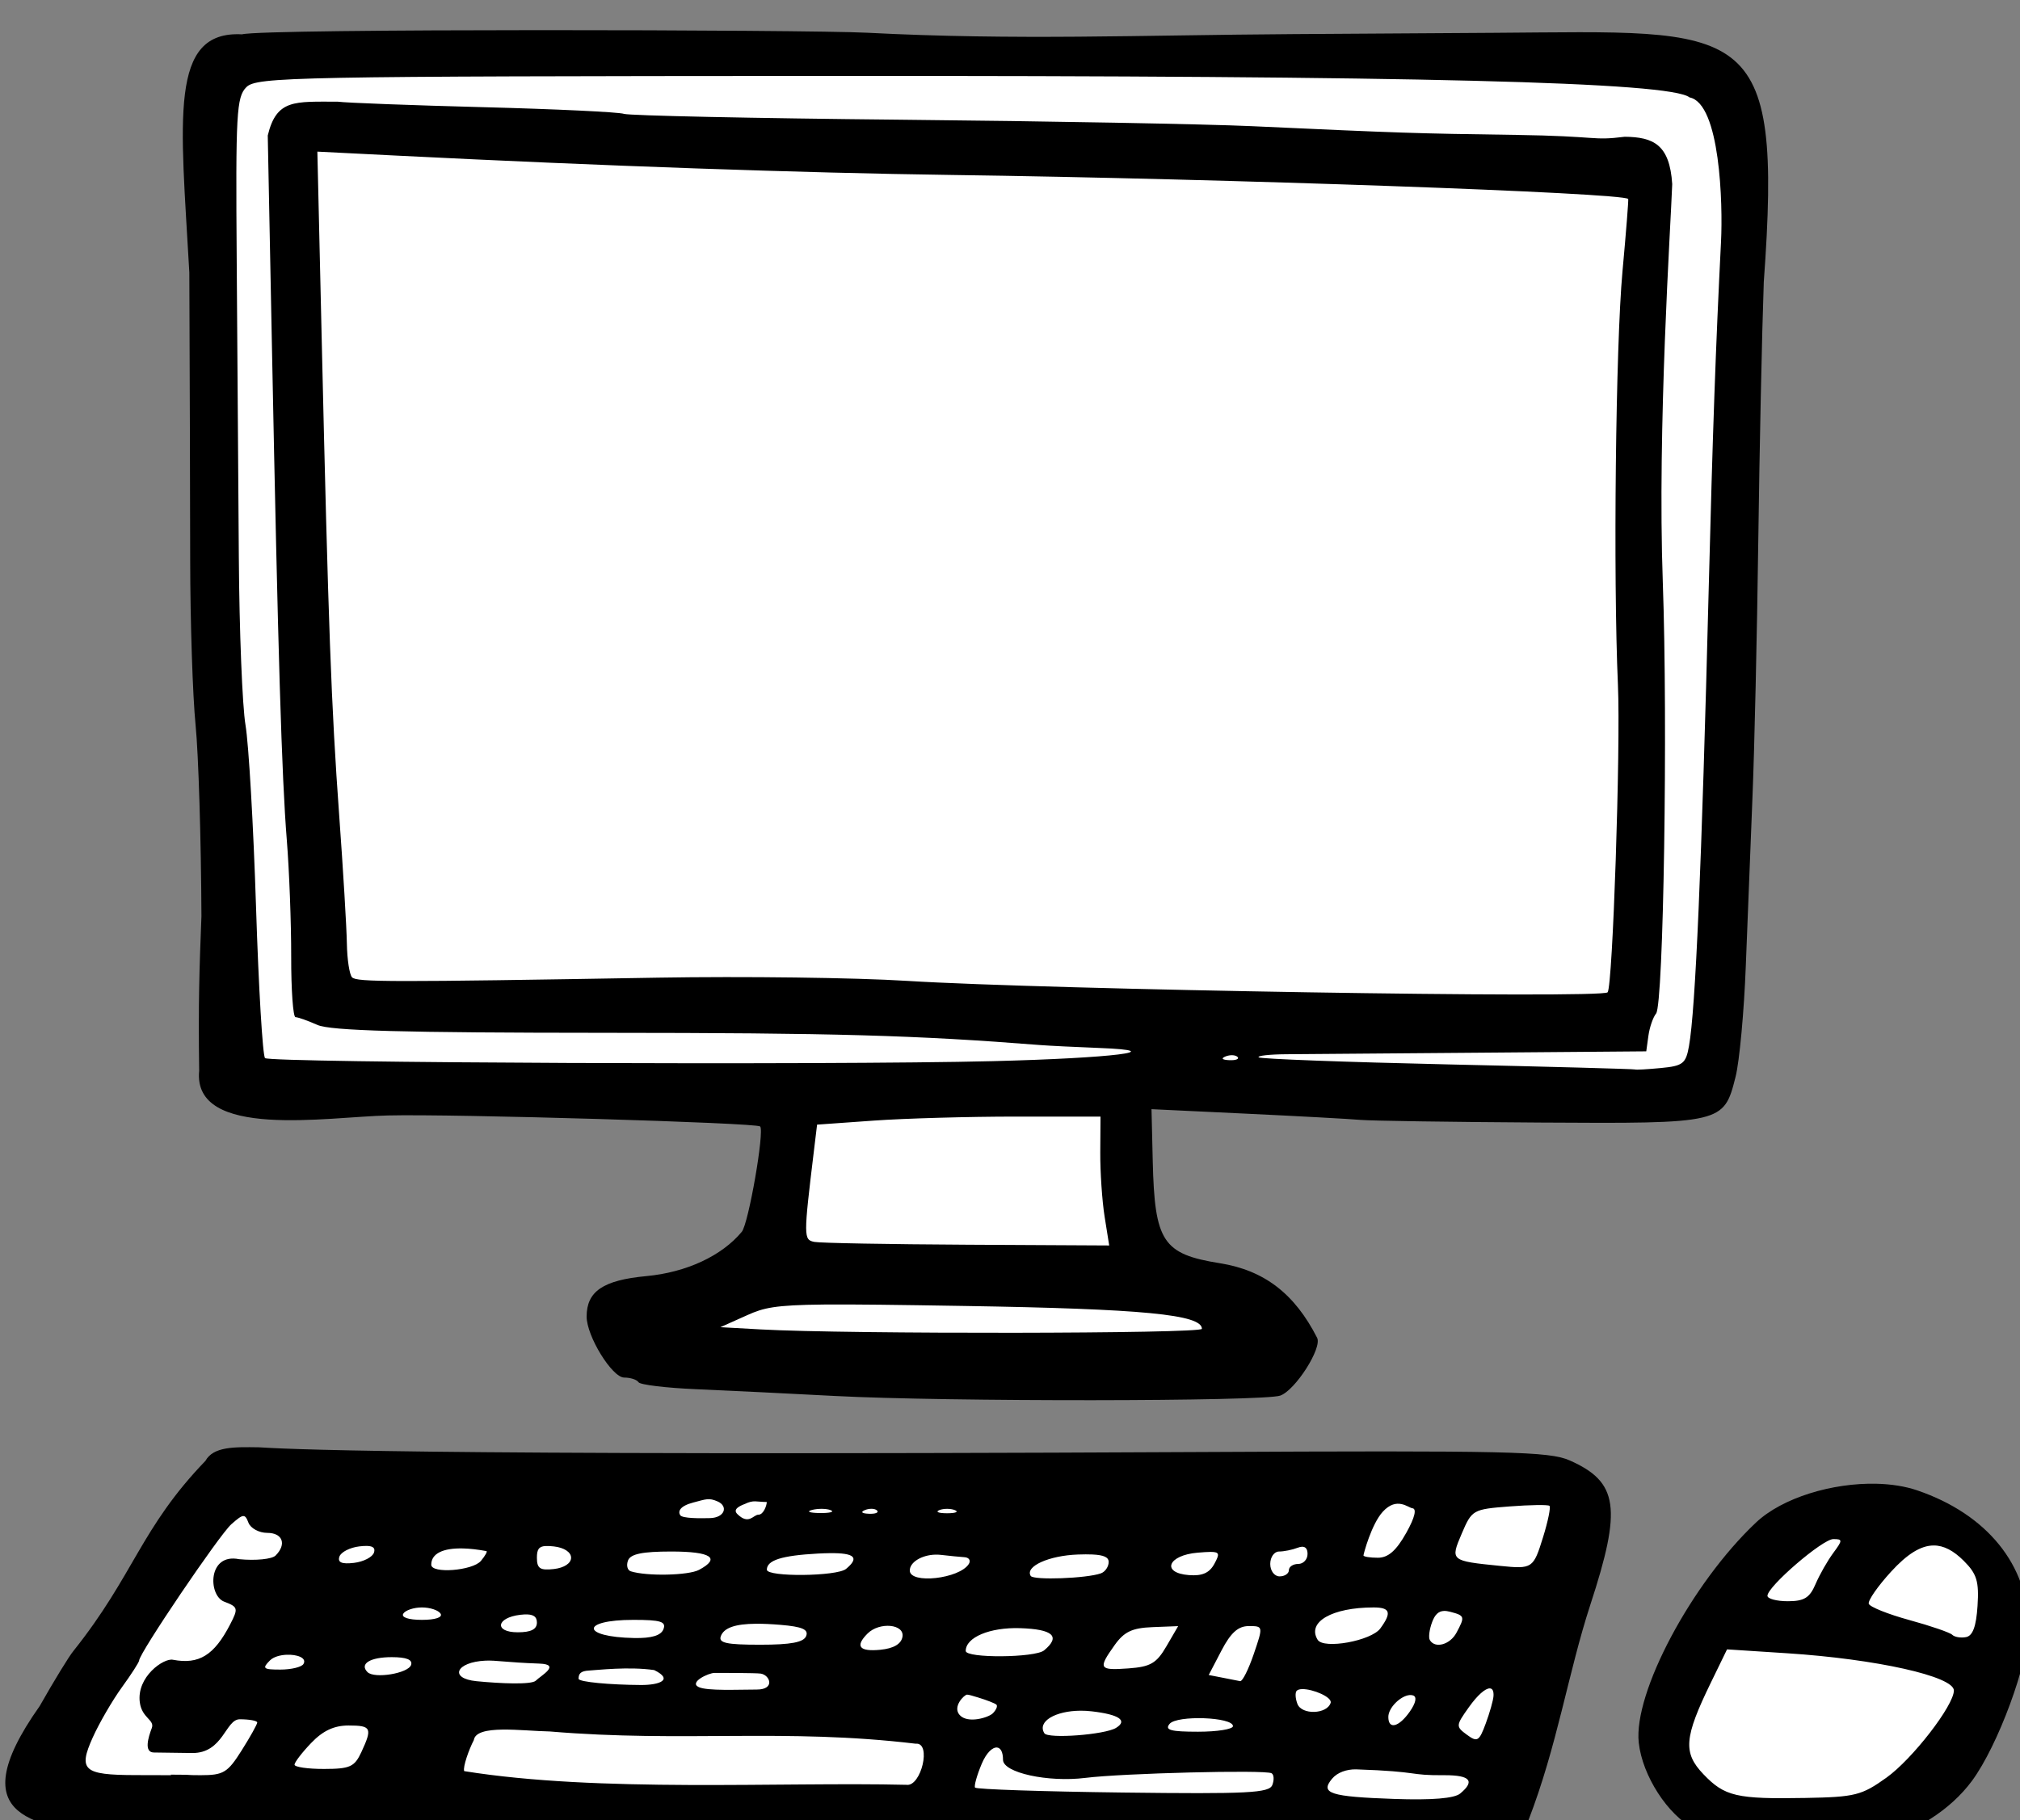 <?xml version="1.0" ?><svg xmlns="http://www.w3.org/2000/svg" viewBox="0 0 201.985 182.066" height="182.066mm" width="201.985mm">
    <rect x="0" y="0" width="201.985" height="182.066" fill="#808080" stroke="none"/>
    <path d="m 1364.897,7245.443 c -8.459,0 -15.27,6.811 -15.27,15.27 v 360.985 c 0,8.459 6.811,15.266 15.27,15.266 h 199.91 v 74.089 h -43.855 c -6.785,0 -12.247,5.462 -12.247,12.247 0,6.785 5.462,12.247 12.247,12.247 h 206.025 c 6.785,0 12.247,-5.462 12.247,-12.247 0,-6.785 -5.462,-12.247 -12.247,-12.247 h -30.298 v -74.089 h 208.361 c 8.459,0 15.27,-6.807 15.27,-15.266 v -360.985 c 0,-8.459 -6.811,-15.27 -15.27,-15.27 z m -9.902,531.198 -78.023,121.965 c 43.993,20.196 552.578,13.2 552.578,13.2 l 38.327,-123.376 z m 618.853,17.908 c -19.52,-0.424 -30.119,5.058 -55.754,37.47 -31.551,39.892 -32.328,75.185 23.886,80.684 0,0 45.215,-4.797 68.766,-40.69 23.552,-35.893 8.998,-73.989 -21.664,-76.489 -5.749,-0.469 -10.729,-0.878 -15.234,-0.976 z" color="#000" overflow="visible" fill="#FFFFFF" paint-order="fill markers stroke" transform="translate(55.862,114.925) matrix(0.265,0,0,0.265,-391.894,-2029.252)"/>
    <path d="m 1756.22,7236.747 c -58.423,0.377 -104.608,2.391 -161.06,-0.519 -22.693,-1.17 -227.51,-1.641 -235.796,0.605 -27.675,-1.478 -23.15,31.72 -19.878,89.895 0.155,36.561 0.299,85.471 0.325,108.687 0.025,23.216 0.943,51.181 2.038,62.144 1.095,10.963 2.088,43.41 2.208,72.101 -0.789,20.246 -1.211,32.336 -0.861,58.356 -2.5,26.045 48.413,17.353 71.162,16.855 24.899,-0.617 139.118,2.748 140.51,4.141 1.711,1.711 -4.378,36.702 -6.921,39.765 -7.553,9.1 -20.928,15.315 -35.995,16.722 -16.33,1.525 -22.553,5.741 -22.553,15.289 0,7.397 9.614,23.002 14.171,23.002 2.373,0 4.802,0.791 5.4,1.759 0.599,0.967 10.425,2.154 21.834,2.638 11.408,0.484 34.985,1.634 52.397,2.556 41.423,2.193 161.582,2.093 167.913,-0.142 5.695,-2.01 15.88,-17.961 13.924,-21.806 -8.481,-16.666 -19.962,-25.479 -36.664,-28.15 -21.596,-3.453 -24.644,-8.092 -25.365,-38.574 l -0.463,-19.576 35.886,1.704 c 19.739,0.937 39.056,1.99 42.925,2.34 3.869,0.35 34.3,0.802 67.621,1.008 69.177,0.426 69.518,0.349 73.951,-17.258 1.472,-5.845 3.208,-24.648 3.857,-41.78 0.649,-17.133 1.786,-45.923 2.528,-63.98 0.742,-18.057 1.723,-61.323 2.18,-96.147 0.457,-34.824 1.392,-78.946 2.079,-98.047 7.267,-99.779 -6.369,-94.689 -101.678,-94.074 z m -174.773,15.791 c 221.229,-0.123 317.089,2.275 324.11,8.102 11.607,2.263 12.577,40.433 11.89,54.247 -2.006,39.739 -3.141,71.744 -4.649,131.08 -2.676,105.317 -4.984,158.859 -7.447,172.722 -1.178,6.627 -2.28,7.488 -10.598,8.281 -5.106,0.487 -9.491,0.732 -9.747,0.545 -0.255,-0.187 -32.073,-1.049 -70.704,-1.915 -38.631,-0.866 -70.727,-2.066 -71.327,-2.666 -0.6,-0.6 4.097,-1.125 10.438,-1.168 6.341,-0.043 39.493,-0.307 73.672,-0.586 l 62.144,-0.508 0.811,-5.863 c 0.446,-3.224 1.752,-7.005 2.899,-8.405 2.816,-3.434 4.458,-108.995 2.533,-162.783 -2.099,-58.654 3.007,-134.619 3.554,-150.261 -0.954,-14.962 -7.116,-17.746 -17.904,-17.868 -12.781,1.584 -8.867,-0.247 -41.707,-0.71 -37.432,-0.527 -42.563,-0.697 -99.096,-3.288 -17.412,-0.798 -77.035,-1.896 -132.495,-2.437 -55.46,-0.541 -102.42,-1.537 -104.354,-2.212 -1.935,-0.675 -25.678,-1.805 -52.763,-2.51 -27.085,-0.705 -51.947,-1.643 -55.251,-2.084 -16.247,0.014 -23.052,-1.028 -26.377,12.756 l 1.589,80.203 c 2.292,115.803 3.68,161.826 5.601,185.73 0.933,11.608 1.677,31.394 1.653,43.969 -0.024,12.575 0.711,22.864 1.631,22.864 0.919,0 4.641,1.319 8.272,2.931 4.947,2.197 32.168,2.944 108.609,2.977 86.393,0.038 117.119,0.903 164.153,4.621 3.224,0.255 13.249,0.749 22.278,1.099 27.428,1.064 4.862,3.849 -40.282,4.974 -61.967,1.544 -272.717,0.659 -274.53,-1.154 -0.898,-0.898 -2.428,-26.64 -3.403,-57.202 -0.975,-30.562 -2.758,-61.37 -3.962,-68.464 -1.204,-7.094 -2.338,-35.586 -2.524,-63.316 -0.184,-27.73 -0.543,-78.08 -0.797,-111.889 -0.419,-55.818 -0.085,-61.85 3.646,-65.583 3.855,-3.857 17.476,-4.119 220.434,-4.232 z m -193.649,28.562 30.284,1.521 c 77.707,3.9 152.704,6.517 208.503,7.278 103.879,1.417 254.179,6.749 255.834,9.073 0.17,0.238 -0.806,12.566 -2.166,27.399 -2.563,27.948 -3.518,114.996 -1.713,155.945 1.051,23.844 -1.97,113.939 -3.893,116.08 -2.179,2.425 -211.449,-1 -264.477,-4.328 -19.347,-1.215 -61.557,-1.755 -93.802,-1.205 -101.13,1.725 -113.645,1.712 -115.47,-0.115 -0.978,-0.978 -1.864,-6.705 -1.965,-12.724 -0.1,-6.019 -1.405,-27.826 -2.904,-48.463 -2.978,-41.003 -4.095,-71.387 -6.582,-179.167 z m 345.294,341.034 c 0.815,0.034 1.516,0.252 1.905,0.641 0.779,0.779 -0.606,1.334 -3.078,1.232 -2.732,-0.113 -3.291,-0.671 -1.42,-1.42 0.847,-0.339 1.778,-0.487 2.592,-0.453 z m -81.893,23.162 h 32.098 l -0.087,13.484 c -0.046,7.416 0.695,18.36 1.644,24.321 l 1.727,10.837 -53.579,-0.284 c -29.471,-0.156 -55.395,-0.63 -57.609,-1.054 -4.182,-0.799 -4.187,-1.677 -0.201,-34.649 l 1.163,-9.618 21.371,-1.521 c 11.755,-0.835 35.819,-1.516 53.473,-1.516 z m -72.257,70.933 c 11.198,-0.103 27.63,0.125 52.846,0.536 67.548,1.099 89.771,3.235 89.771,8.634 0,1.863 -133.779,2.044 -166.466,0.224 l -15.215,-0.847 10.246,-4.589 c 6.029,-2.699 10.155,-3.786 28.818,-3.957 z m -233.39,59.012 c -24.46,25.399 -26.861,42.972 -49.792,71.729 -1.625,1.935 -7.35,11.286 -12.719,20.78 -31.607,44.69 1.565,43.843 24.046,49.994 27.799,-0.633 110.467,-2.569 128.674,-1.278 64.638,4.584 138.865,2.086 255.401,3.744 80.404,1.144 95.842,2.423 123.447,2.154 21.444,-0.016 25.354,-2.866 30.124,-11.386 10.937,-28.222 15.047,-55.864 23.392,-81.43 11.98,-36.574 10.587,-46.341 -7.777,-54.476 -7.712,-3.417 -22.696,-3.759 -139.96,-3.174 -308.32,1.537 -346.51,-1.33 -354.633,-1.782 -9.342,-0.141 -17.179,-0.329 -20.202,5.127 z m 630.559,8.628 c -16.573,-0.405 -35.508,5.233 -45.49,14.652 -24.308,22.938 -46.281,64.222 -44.221,83.084 1.361,12.464 10.939,27.291 20.995,32.505 4.197,2.176 12.907,5.202 19.356,6.719 32.974,7.759 69.04,-2.724 85.37,-24.811 9.813,-13.273 21.33,-44.506 21.33,-57.847 0,-23.521 -15.642,-42.829 -41.972,-51.802 -4.581,-1.561 -9.842,-2.366 -15.366,-2.501 z m -446.419,7.067 c 4.799,-1.251 5.8,-1.823 9.058,-0.424 4.188,1.8 2.831,6.179 -2.804,6.326 -3.471,0.091 -10.448,0.174 -11.245,-1.116 -0.865,-1.4 -0.22,-3.429 4.991,-4.787 z m 27.683,-0.182 c 0,1.249 -1.209,4.793 -3.144,4.793 -1.935,0 -3.618,4.044 -7.969,-0.248 -1.847,-1.823 0.929,-3.07 2.864,-3.812 3.34,-1.617 4.29,-0.747 8.249,-0.732 z m 290.487,1.162 c 2.735,-0.041 4.568,0.052 4.841,0.288 0.546,0.473 -0.535,5.786 -2.405,11.808 -3.684,11.864 -4.006,12.082 -16.177,10.86 -18.816,-1.889 -18.888,-1.953 -14.505,-12.215 3.821,-8.947 4.192,-9.164 17.995,-10.227 3.877,-0.299 7.515,-0.472 10.25,-0.513 z m -46.855,1.205 c 1.602,0.168 1.034,3.288 -2.341,9.293 -3.78,6.726 -6.81,9.38 -10.704,9.38 -2.987,0 -5.432,-0.397 -5.432,-0.879 0,-0.483 3.01,-11.819 7.293,-16.496 5.314,-5.801 9.582,-1.467 11.184,-1.298 z m -203.927,0.201 c 0.815,0.034 1.516,0.252 1.905,0.641 0.779,0.779 -0.606,1.334 -3.078,1.232 -2.732,-0.113 -3.291,-0.671 -1.42,-1.42 0.846,-0.339 1.778,-0.487 2.592,-0.453 z m -18.847,0.014 c 1.275,0.016 2.463,0.183 3.256,0.504 1.588,0.642 -0.28,1.129 -4.15,1.081 -3.869,-0.048 -5.167,-0.573 -2.885,-1.168 1.141,-0.297 2.503,-0.433 3.779,-0.417 z m 47.18,0 c 1.063,0 2.125,0.16 2.931,0.485 1.612,0.65 0.293,1.182 -2.931,1.182 -3.224,0 -4.543,-0.531 -2.931,-1.182 0.806,-0.325 1.869,-0.485 2.931,-0.485 z m -265.654,2.73 c 0.886,-0.08 1.373,0.771 2.038,2.505 0.81,2.11 3.999,3.838 7.085,3.838 5.83,0 7.411,4.295 3.151,8.556 -1.369,1.368 -7.469,1.979 -13.763,1.374 -11.819,-2.387 -11.723,13.448 -5.776,15.971 5.423,2.062 5.551,2.537 2.382,8.666 -6.021,11.644 -11.726,15.171 -21.55,13.328 -3.46,-0.779 -13.845,6.441 -12.517,16.125 0.818,5.971 5.708,6.512 4.511,9.661 -1.358,3.572 -3.022,9.154 0.774,9.206 l 14.405,0.197 c 11.81,0.161 12.61,-12.733 18.018,-12.733 3.628,0 6.596,0.548 6.596,1.218 0,0.67 -2.65,5.419 -5.89,10.553 -5.31,8.412 -6.845,9.334 -15.531,9.334 -2.463,0 -4.222,-0.038 -5.501,-0.16 l -5.73,-0.046 0.165,0.206 -13.658,-0.037 c -19.444,-0.051 -21.482,-1.873 -15.912,-14.226 2.462,-5.461 7.406,-13.972 10.988,-18.916 3.582,-4.944 6.513,-9.502 6.513,-10.127 0,-2.684 30.241,-47.384 34.777,-51.403 2.256,-1.999 3.539,-3.011 4.424,-3.092 z m 600.056,8.689 c 3.563,0 3.56,0.402 -0.049,5.276 -2.149,2.902 -5.149,8.178 -6.664,11.725 -2.206,5.165 -4.286,6.449 -10.447,6.449 -4.232,0 -7.695,-0.922 -7.695,-2.047 0,-3.502 20.79,-21.403 24.857,-21.403 z m 37.869,2.409 c 3.819,-0.012 7.502,1.947 11.377,5.821 4.913,4.913 5.767,7.713 5.171,16.979 -0.499,7.766 -1.804,11.303 -4.346,11.785 -1.998,0.379 -4.334,-0.016 -5.194,-0.875 -0.86,-0.859 -8.136,-3.361 -16.173,-5.56 -8.036,-2.2 -14.933,-4.964 -15.325,-6.142 -0.393,-1.177 3.385,-6.624 8.396,-12.105 6.053,-6.621 11.185,-9.888 16.095,-9.902 z m -591.125,0.174 c 2.363,0.069 3.142,0.87 2.602,2.514 -0.563,1.711 -3.96,3.458 -7.548,3.879 -4.598,0.54 -6.222,-0.152 -5.501,-2.345 0.562,-1.711 3.96,-3.458 7.548,-3.879 1.149,-0.135 2.112,-0.193 2.899,-0.17 z m 67.31,0.032 c 0.851,-0.053 1.907,0.01 3.22,0.16 3.839,0.442 6.449,2.165 6.449,4.26 0,2.094 -2.61,3.818 -6.449,4.26 -5.251,0.604 -6.449,-0.187 -6.449,-4.26 0,-3.055 0.677,-4.261 3.229,-4.42 z m 285.454,0.275 c 1.385,-0.051 2.102,0.866 2.102,2.721 0,2.073 -1.583,3.769 -3.518,3.769 -1.935,0 -3.518,1.055 -3.518,2.345 0,1.29 -1.583,2.345 -3.518,2.345 -1.954,0 -3.518,-2.084 -3.518,-4.69 0,-2.58 1.496,-4.69 3.325,-4.69 1.829,0 4.995,-0.641 7.035,-1.424 0.609,-0.234 1.146,-0.358 1.608,-0.376 z m -316.471,0.641 c 2.559,0.069 5.484,0.398 8.73,0.999 0.48,0.089 -0.442,1.743 -2.047,3.678 -3.095,3.73 -18.76,4.95 -18.76,1.461 0,-4.207 4.4,-6.345 12.078,-6.137 z m 78.458,1.159 c 15.063,0 18.826,2.473 10.525,6.916 -3.996,2.139 -19.705,2.476 -25.773,0.554 -1.281,-0.406 -1.746,-2.252 -1.035,-4.104 0.936,-2.439 5.42,-3.366 16.282,-3.366 z m 203.556,0.147 c 3.537,-0.01 3.286,0.99 1.447,4.424 -1.876,3.505 -4.573,4.717 -9.618,4.333 -10.616,-0.809 -8.003,-7.537 3.289,-8.469 2.101,-0.173 3.704,-0.286 4.882,-0.288 z m -143.707,0.472 c 9.489,-0.101 11.228,1.716 6.133,5.945 -3.43,2.847 -29.886,3.114 -29.886,0.302 0,-3.575 5.588,-5.349 19.205,-6.092 1.675,-0.091 3.192,-0.141 4.548,-0.156 z m 99.023,0.499 c 4.45,0.198 6.202,1.064 6.202,2.835 0,1.776 -1.319,3.707 -2.931,4.287 -5.324,1.917 -25.443,2.658 -26.483,0.976 -2.218,-3.589 6.845,-7.697 17.831,-8.084 2.118,-0.075 3.898,-0.08 5.382,-0.014 z m -59.295,0.064 c 0.72,-0.024 1.45,0 2.18,0.087 3.224,0.376 7.243,0.772 8.931,0.879 1.689,0.107 2.423,1.246 1.631,2.528 -3.475,5.622 -22.287,7.726 -22.287,2.492 0,-3.166 4.506,-5.827 9.545,-5.986 z m -193.631,19.924 c 3.072,0 6.238,1.055 7.035,2.345 0.864,1.398 -1.976,2.345 -7.035,2.345 -5.059,0 -7.899,-0.947 -7.035,-2.345 0.797,-1.29 3.963,-2.345 7.035,-2.345 z m 359.084,0 c 6.293,0 6.921,1.944 2.556,7.915 -3.436,4.699 -21.392,7.957 -23.657,4.292 -4.132,-6.686 5.409,-12.206 21.101,-12.206 z m 26.547,1.324 c 0.689,-0.029 1.46,0.079 2.331,0.307 5.566,1.456 5.671,1.802 2.405,7.905 -2.425,4.532 -8.097,6.098 -10.053,2.776 -0.57,-0.967 -0.171,-4.05 0.888,-6.852 1.042,-2.756 2.363,-4.048 4.429,-4.136 z m -346.97,1.319 c 3.325,-0.153 4.722,0.786 4.722,3.064 0,2.54 -2.227,3.673 -7.228,3.673 -8.972,0 -8.168,-5.524 0.962,-6.605 0.555,-0.066 1.069,-0.111 1.544,-0.133 z m 41.134,2.047 c 10.313,0 12.433,0.658 11.336,3.518 -0.917,2.39 -4.464,3.46 -11.066,3.334 -20.097,-0.383 -20.352,-6.852 -0.27,-6.852 z m 46.255,1.466 c 2.642,-0.021 5.702,0.119 9.215,0.412 8.236,0.687 10.667,1.738 9.719,4.209 -0.915,2.386 -5.7,3.293 -17.354,3.293 -12.808,0 -15.835,-0.668 -14.835,-3.275 1.184,-3.085 5.328,-4.579 13.255,-4.64 z m 50.716,0.82 c 2.842,0.278 5.005,1.728 4.543,4.163 -0.512,2.703 -3.375,4.357 -8.382,4.841 -7.927,0.766 -9.573,-1.342 -4.786,-6.128 2.259,-2.259 5.782,-3.155 8.624,-2.876 z m 135.22,0.06 c 5.468,0 5.473,0.029 1.887,10.553 -1.978,5.804 -4.288,10.408 -5.134,10.232 -0.846,-0.176 -3.862,-0.768 -6.701,-1.319 l -5.162,-1.003 4.814,-9.229 c 3.514,-6.742 6.292,-9.234 10.296,-9.234 z m -26.643,0.019 -4.429,7.612 c -3.725,6.402 -5.998,7.729 -14.281,8.336 -11.198,0.82 -11.611,0.129 -5.276,-8.766 3.61,-5.07 6.617,-6.501 14.281,-6.802 z m -59.634,0.765 c 12.432,0.395 15.387,3.126 9.059,8.377 -3.411,2.831 -29.579,3.025 -29.579,0.22 0,-5.145 9.11,-8.959 20.519,-8.597 z m 266.748,8.006 22.722,1.47 c 33.582,2.173 62.872,8.723 62.872,14.056 0,5.646 -15.654,25.884 -25.434,32.881 -9.374,6.707 -11.823,7.324 -30.485,7.667 -26.106,0.48 -30.566,-0.555 -38.597,-8.959 -7.741,-8.1 -7.276,-13.824 2.789,-34.507 z m -543.615,2.034 c 4.001,-0.192 7.885,1.167 6.435,3.513 -0.707,1.143 -4.614,2.079 -8.684,2.079 -6.51,0 -6.982,-0.415 -3.948,-3.449 1.355,-1.355 3.796,-2.028 6.197,-2.143 z m 39.765,0.902 c 5.561,0 7.949,0.959 7.301,2.931 -1.05,3.2 -13.85,5.314 -16.447,2.716 -3.12,-3.12 0.972,-5.647 9.146,-5.647 z m 55.759,2.435 c 8.263,0.299 0.516,4.528 -1.386,6.43 -1.614,1.614 -13.435,1.093 -22.397,0.208 -10.473,-1.034 -7.76,-7.245 3.398,-7.754 4.002,-0.183 7.689,0.656 20.385,1.116 z m 18.684,2.618 c 3.169,-0.171 14.994,-1.58 24.596,-0.172 7.42,3.64 1.981,5.659 -4.965,5.627 -11.493,-0.053 -23.57,-1.118 -23.57,-2.354 0,-1.926 0.77,-2.93 3.939,-3.101 z m 47.393,0.891 c 2.338,0 15.601,0 17.375,0.263 3.547,0.537 5.594,6.023 -1.5,6.023 -7.094,0 -18.598,0.575 -21.857,-0.924 -3.849,-1.771 3.644,-5.362 5.982,-5.362 z m 292.481,5.846 c 0.995,0.014 1.533,0.939 1.415,2.867 -0.098,1.612 -1.417,6.284 -2.931,10.383 -2.488,6.737 -3.17,7.148 -7.113,4.246 -4.225,-3.109 -4.201,-3.44 0.747,-10.388 3.295,-4.627 6.223,-7.133 7.882,-7.108 z m -70.768,0.27 c 3.996,-0.083 11.437,3.048 10.722,5.221 -1.416,4.304 -10.91,4.585 -12.527,0.371 -0.798,-2.081 -0.918,-4.317 -0.266,-4.97 0.413,-0.413 1.148,-0.604 2.07,-0.623 z m -126.463,2.089 c 0.62,-0.01 1.99,0.411 4.186,1.076 3.224,0.977 6.32,2.187 6.879,2.693 0.559,0.506 -0.048,1.985 -1.347,3.284 -1.585,1.585 -9.477,4.031 -12.509,0.636 -2.82,-3.157 1.756,-7.677 2.79,-7.689 z m 166.942,0.165 c 0.483,-0.044 0.94,0 1.356,0.133 1.521,0.507 1.051,2.834 -1.227,6.087 -4.143,5.914 -8.111,6.909 -8.111,2.034 0,-3.499 4.605,-7.941 7.983,-8.254 z m -124.122,5.899 c 1.346,-0.01 2.74,0.066 4.163,0.229 10.371,1.187 13.747,3.466 9.247,6.247 -4.207,2.6 -25.714,4.213 -27.064,2.029 -2.769,-4.481 4.233,-8.455 13.653,-8.505 z m 46.599,2.844 c 5.63,0.201 10.915,1.253 10.915,2.977 0,1.16 -5.93,2.107 -13.182,2.107 -10.355,0 -12.657,-0.637 -10.727,-2.963 1.39,-1.674 7.364,-2.321 12.994,-2.121 z m -322.814,2.739 c 8.623,0 9.075,0.942 4.837,10.067 -2.578,5.55 -4.275,6.313 -14.07,6.33 -6.126,0.01 -11.139,-0.716 -11.139,-1.612 0,-0.897 2.837,-4.59 6.302,-8.208 4.421,-4.615 8.62,-6.577 14.07,-6.577 z m 75.989,2.253 c 50.676,4.251 88.506,-1.292 138.019,4.616 6.14,-0.648 2.05,16.358 -3.475,15.516 -47.7,-1.144 -115.885,3.031 -166.88,-5.165 -0.583,-1.521 1.802,-8.221 3.628,-11.706 0.91,-6.046 18.224,-3.445 28.708,-3.262 z m 168.715,6.059 c 1.319,0.125 2.258,1.635 2.258,4.635 0,4.868 16.975,8.587 31.108,6.82 14.079,-1.76 67.729,-3.101 70.214,-1.754 0.911,0.494 1.048,2.486 0.302,4.429 -1.165,3.036 -9.107,3.44 -56.395,2.858 -30.27,-0.372 -55.369,-1.216 -55.782,-1.873 -0.413,-0.658 0.719,-4.689 2.514,-8.959 1.762,-4.191 4.084,-6.317 5.78,-6.156 z m 135.426,8.235 c 25.172,0.841 19.255,2.337 33.582,2.212 9.568,0 11.417,2.219 5.762,6.912 -2.226,1.848 -10.646,2.542 -24.847,2.047 -24.247,-0.845 -28.1,-2.093 -23.524,-7.608 2.016,-2.429 5.548,-3.609 9.027,-3.563 z" fill="#000000" transform="translate(55.862,114.925) matrix(0.265,0,0,0.265,-391.894,-2029.252)"/>
</svg>